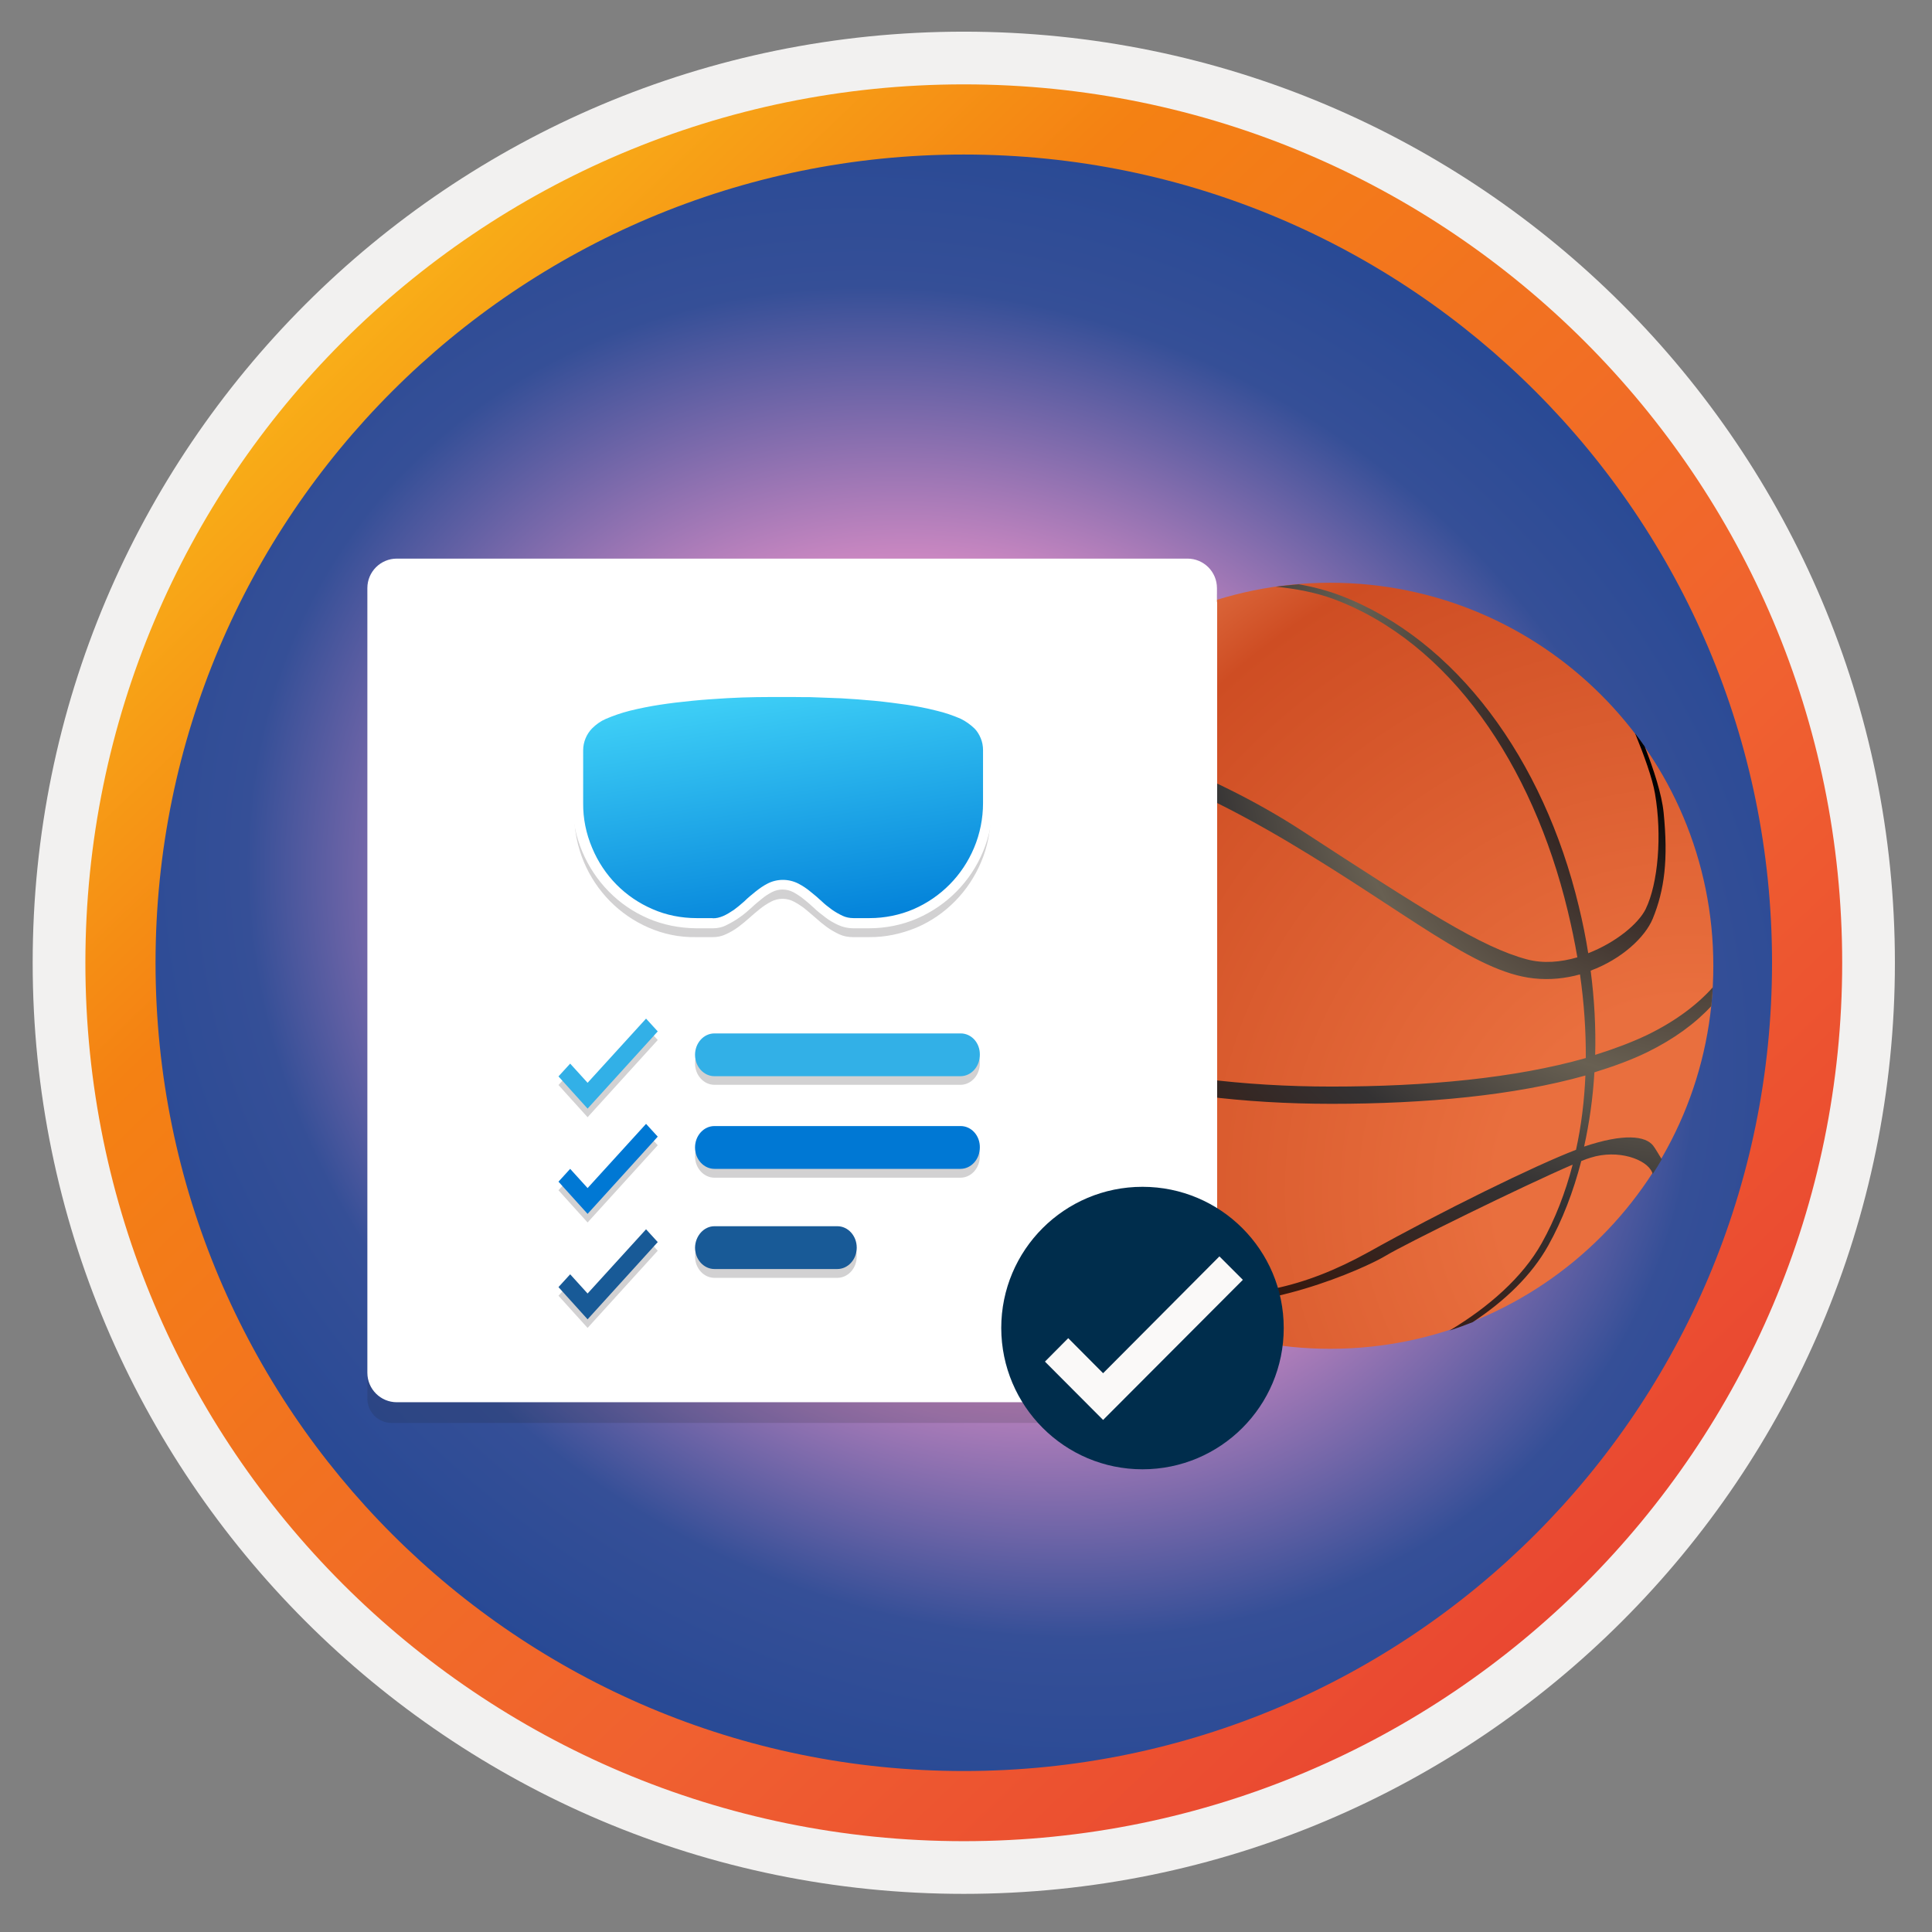 <svg width="103" height="103" viewBox="0 0 103 103" fill="none" xmlns="http://www.w3.org/2000/svg">
<rect x="0" y="0" width="103" height="103" fill="#808080" stroke="none"/>
<path d="M51.382 98.138C25.532 98.138 4.572 77.188 4.572 51.328C4.572 25.468 25.532 4.518 51.382 4.518C77.232 4.518 98.192 25.478 98.192 51.328C98.192 77.178 77.232 98.138 51.382 98.138Z" fill="url(#paint0_radial_1285:3688)"/>
<path fill-rule="evenodd" clip-rule="evenodd" d="M97.282 51.328C97.282 76.677 76.732 97.228 51.382 97.228C26.032 97.228 5.482 76.677 5.482 51.328C5.482 25.977 26.032 5.428 51.382 5.428C76.732 5.428 97.282 25.977 97.282 51.328ZM51.382 1.688C78.802 1.688 101.022 23.907 101.022 51.328C101.022 78.748 78.792 100.967 51.382 100.967C23.962 100.967 1.742 78.737 1.742 51.328C1.742 23.907 23.962 1.688 51.382 1.688Z" fill="#F2F1F0"/>
<path fill-rule="evenodd" clip-rule="evenodd" d="M94.472 51.328C94.472 75.128 75.182 94.418 51.382 94.418C27.582 94.418 8.292 75.128 8.292 51.328C8.292 27.528 27.582 8.238 51.382 8.238C75.182 8.238 94.472 27.528 94.472 51.328ZM51.382 4.498C77.242 4.498 98.212 25.468 98.212 51.328C98.212 77.188 77.242 98.158 51.382 98.158C25.522 98.158 4.552 77.188 4.552 51.328C4.552 25.468 25.512 4.498 51.382 4.498Z" fill="url(#paint1_linear_1285:3688)"/>
<path d="M70.922 71.908C82.202 71.908 91.342 62.768 91.342 51.488C91.342 40.208 82.202 31.068 70.922 31.068C59.642 31.068 50.502 40.208 50.502 51.488C50.502 62.768 59.642 71.908 70.922 71.908Z" fill="url(#paint2_radial_1285:3688)"/>
<path opacity="0.5" d="M56.833 66.518C57.282 66.858 57.773 67.208 58.292 67.538C58.252 67.498 58.203 67.468 58.163 67.428C57.703 67.138 57.252 66.828 56.833 66.518Z" fill="url(#paint3_linear_1285:3688)"/>
<path d="M88.142 61.088C87.733 60.548 86.562 60.418 84.453 61.128C84.733 59.858 84.922 58.538 85.002 57.168C86.013 56.858 86.972 56.508 87.812 56.098C89.243 55.398 90.382 54.558 91.233 53.638C91.272 53.308 91.293 52.968 91.312 52.638C90.463 53.588 89.293 54.458 87.812 55.178C86.972 55.578 86.032 55.928 85.043 56.238C85.082 54.778 85.002 53.278 84.802 51.748C86.463 51.128 87.703 49.968 88.112 48.978C88.743 47.438 88.942 45.818 88.692 43.318C88.593 42.348 88.172 41.038 87.683 39.798C87.513 39.558 87.353 39.328 87.172 39.098C87.653 40.278 88.093 41.488 88.233 42.318C88.612 44.518 88.403 47.098 87.733 48.468C87.343 49.258 86.123 50.258 84.672 50.818C84.543 49.988 84.373 49.158 84.172 48.328C82.293 40.488 77.632 34.088 71.433 31.738C70.733 31.478 69.993 31.278 69.222 31.148C68.823 31.188 68.412 31.228 68.013 31.278C69.103 31.388 70.153 31.588 71.103 31.938C77.293 34.258 81.703 40.758 83.582 48.568C83.782 49.398 83.953 50.218 84.093 51.038C83.203 51.298 82.272 51.378 81.412 51.148C78.963 50.498 75.922 48.528 69.392 44.278C64.272 40.948 58.663 39.248 56.712 38.918C56.112 38.808 55.492 38.808 54.913 38.828C54.703 39.098 54.492 39.378 54.282 39.678C54.862 39.598 55.513 39.558 56.133 39.638C57.843 39.848 62.453 41.178 68.733 44.918C75.013 48.658 78.623 51.818 81.752 52.158C82.632 52.258 83.472 52.158 84.233 51.948C84.453 53.468 84.552 54.968 84.543 56.408C80.782 57.478 76.043 57.928 70.983 57.928C61.483 57.928 53.553 55.668 50.542 52.238C50.553 52.568 50.583 52.898 50.602 53.228C53.663 56.618 61.542 58.848 70.983 58.848C76.022 58.848 80.763 58.398 84.522 57.338C84.463 58.708 84.302 60.028 84.022 61.298C81.853 62.128 76.853 64.578 72.953 66.758C69.422 68.708 66.593 69.218 62.602 69.048C61.112 68.988 59.572 68.288 58.212 67.448C58.252 67.488 58.303 67.518 58.343 67.558C59.703 68.428 61.282 69.188 62.852 69.438C67.172 70.108 72.713 67.648 73.873 66.948C74.873 66.338 81.192 63.228 83.843 62.088C83.453 63.588 82.912 64.988 82.192 66.278C81.172 68.098 79.362 69.688 77.272 70.938C77.692 70.798 78.112 70.648 78.513 70.488C80.213 69.368 81.653 67.998 82.543 66.398C83.302 65.038 83.882 63.518 84.302 61.898C84.502 61.818 84.692 61.748 84.802 61.718C86.252 61.258 87.793 61.798 88.082 62.508C88.093 62.538 88.103 62.558 88.112 62.588C88.282 62.328 88.442 62.068 88.593 61.808C88.403 61.488 88.252 61.238 88.142 61.088Z" fill="url(#paint4_radial_1285:3688)"/>
<path opacity="0.15" d="M63.584 75.855C64.304 75.855 64.884 75.275 64.884 74.555V31.672H19.585V74.561C19.585 75.281 20.165 75.861 20.885 75.861H63.584V75.855Z" fill="#1F1D20"/>
<path d="M64.879 32.057V31.354C64.879 30.484 64.176 29.781 63.305 29.781H21.158C20.288 29.781 19.585 30.484 19.585 31.354V32.136V32.849V73.184C19.585 74.054 20.288 74.757 21.158 74.757H63.316C64.187 74.757 64.89 74.054 64.89 73.184V32.136C64.89 32.108 64.879 32.085 64.879 32.057Z" fill="white"/>
<path opacity="0.2" d="M51.215 55.553H38.089C37.513 55.553 37.054 56.07 37.054 56.694C37.054 57.329 37.525 57.834 38.089 57.834H51.203C51.779 57.834 52.238 57.317 52.238 56.694C52.25 56.059 51.791 55.553 51.215 55.553Z" fill="#1F1D21"/>
<path opacity="0.2" d="M51.215 60.504H38.089C37.513 60.504 37.054 61.021 37.054 61.645C37.054 62.28 37.525 62.786 38.089 62.786H51.203C51.779 62.786 52.238 62.268 52.238 61.645C52.25 61.021 51.791 60.504 51.215 60.504Z" fill="#1F1D21"/>
<path opacity="0.2" fill-rule="evenodd" clip-rule="evenodd" d="M38.089 65.844H44.64C45.217 65.844 45.675 66.361 45.675 66.985C45.675 67.62 45.205 68.125 44.64 68.125H38.089C37.513 68.125 37.054 67.608 37.054 66.985C37.066 66.361 37.525 65.844 38.089 65.844Z" fill="#1F1D21"/>
<path opacity="0.2" d="M35.066 55.446L34.443 54.764L31.326 58.186L30.397 57.163L29.774 57.845L31.326 59.562L35.066 55.446Z" fill="#1F1D21"/>
<path opacity="0.2" d="M35.066 61.057L34.443 60.375L31.326 63.797L30.397 62.774L29.774 63.456L31.326 65.174L35.066 61.057Z" fill="#1F1D21"/>
<path opacity="0.2" d="M35.066 66.678L34.443 65.996L31.326 69.419L30.397 68.395L29.774 69.078L31.326 70.795L35.066 66.678Z" fill="#1F1D21"/>
<path d="M51.215 55.094H38.089C37.513 55.094 37.054 55.611 37.054 56.235C37.054 56.87 37.525 57.375 38.089 57.375H51.203C51.779 57.375 52.238 56.858 52.238 56.235C52.25 55.599 51.791 55.094 51.215 55.094Z" fill="#32B0E7"/>
<path d="M51.215 60.033H38.089C37.513 60.033 37.054 60.551 37.054 61.174C37.054 61.809 37.525 62.315 38.089 62.315H51.203C51.779 62.315 52.238 61.797 52.238 61.174C52.25 60.551 51.791 60.033 51.215 60.033Z" fill="#0078D4"/>
<path fill-rule="evenodd" clip-rule="evenodd" d="M38.089 65.373H44.64C45.217 65.373 45.675 65.891 45.675 66.514C45.675 67.149 45.205 67.655 44.64 67.655H38.089C37.513 67.655 37.054 67.137 37.054 66.514C37.066 65.891 37.525 65.373 38.089 65.373Z" fill="#185A97"/>
<path d="M35.066 54.987L34.443 54.305L31.326 57.727L30.397 56.704L29.774 57.386L31.326 59.103L35.066 54.987Z" fill="#32B0E7"/>
<path d="M35.066 60.598L34.443 59.916L31.326 63.339L30.397 62.315L29.774 62.998L31.326 64.715L35.066 60.598Z" fill="#0078D4"/>
<path d="M35.066 66.219L34.443 65.537L31.326 68.96L30.397 67.936L29.774 68.619L31.326 70.336L35.066 66.219Z" fill="#185A97"/>
<path d="M60.909 78.332C65.069 78.332 68.439 74.962 68.439 70.802C68.439 66.641 65.069 63.272 60.909 63.272C56.749 63.272 53.379 66.641 53.379 70.802C53.389 74.962 56.759 78.332 60.909 78.332Z" fill="#002D4C"/>
<path d="M65.01 66.981L58.809 73.21L56.95 71.341L55.709 72.591L58.809 75.701L66.26 68.231L65.01 66.981Z" fill="#FAF9F8"/>
<path opacity="0.2" d="M52.671 39.774C52.57 39.527 52.431 39.295 52.238 39.109C51.983 38.861 51.689 38.653 51.371 38.506C50.938 38.312 50.49 38.157 50.026 38.049C49.515 37.925 48.974 37.809 48.393 37.724C47.813 37.639 47.225 37.57 46.622 37.508C46.011 37.446 45.415 37.4 44.835 37.376C44.255 37.353 43.698 37.33 43.157 37.314C42.615 37.307 42.136 37.307 41.726 37.307C41.292 37.307 40.821 37.307 40.287 37.314C39.761 37.322 39.204 37.345 38.616 37.376C38.036 37.407 37.44 37.446 36.829 37.508C36.218 37.57 35.63 37.639 35.058 37.724C34.478 37.809 33.936 37.925 33.426 38.049C32.969 38.157 32.521 38.312 32.08 38.506C31.755 38.653 31.461 38.861 31.213 39.109C30.834 39.496 30.618 40.014 30.618 40.571V43.394C30.61 44.268 30.788 45.142 31.128 45.955C31.794 47.533 33.024 48.778 34.571 49.451C35.367 49.799 36.226 49.977 37.092 49.961H37.966C38.222 49.969 38.477 49.915 38.701 49.807C38.925 49.706 39.15 49.575 39.351 49.428C39.56 49.273 39.761 49.103 39.947 48.94C40.14 48.763 40.326 48.608 40.519 48.453C40.705 48.306 40.89 48.182 41.099 48.074C41.486 47.865 41.95 47.865 42.337 48.074C42.538 48.182 42.731 48.306 42.917 48.453C43.11 48.608 43.296 48.778 43.489 48.94C43.683 49.118 43.876 49.273 44.085 49.428C44.286 49.575 44.51 49.698 44.735 49.807C44.967 49.915 45.222 49.961 45.477 49.961H46.344C47.21 49.969 48.061 49.783 48.865 49.451C50.412 48.786 51.642 47.533 52.307 45.955C52.648 45.15 52.818 44.276 52.818 43.394V40.555C52.826 40.292 52.772 40.022 52.671 39.774Z" fill="#1F1D21"/>
<path d="M52.671 39.194C52.571 38.947 52.431 38.715 52.238 38.529C51.983 38.281 51.689 38.072 51.372 37.925C50.938 37.732 50.49 37.577 50.026 37.469C49.515 37.345 48.974 37.229 48.394 37.144C47.813 37.059 47.225 36.99 46.622 36.928C46.011 36.866 45.416 36.819 44.835 36.796C44.255 36.773 43.698 36.75 43.157 36.734C42.615 36.727 42.136 36.727 41.726 36.727C41.293 36.727 40.821 36.727 40.287 36.734C39.761 36.742 39.204 36.765 38.616 36.796C38.052 36.819 37.448 36.858 36.845 36.92C36.234 36.982 35.646 37.051 35.074 37.136C34.493 37.222 33.952 37.338 33.441 37.461C32.985 37.57 32.536 37.724 32.096 37.918C31.771 38.065 31.477 38.274 31.229 38.521C30.85 38.908 30.634 39.426 30.634 39.983V42.806C30.626 43.681 30.804 44.555 31.144 45.367C31.809 46.945 33.039 48.19 34.586 48.863C35.383 49.211 36.242 49.389 37.108 49.374H37.982C38.237 49.381 38.492 49.327 38.717 49.219C38.941 49.118 39.166 48.987 39.367 48.84C39.575 48.685 39.776 48.515 39.962 48.353C40.156 48.175 40.341 48.02 40.535 47.865C40.72 47.718 40.906 47.594 41.115 47.486C41.502 47.277 41.966 47.277 42.352 47.486C42.553 47.594 42.747 47.718 42.932 47.865C43.126 48.02 43.312 48.19 43.505 48.353C43.698 48.531 43.892 48.685 44.1 48.84C44.302 48.987 44.526 49.111 44.75 49.219C44.982 49.327 45.238 49.374 45.493 49.374H46.359C47.225 49.381 48.076 49.196 48.881 48.863C50.428 48.198 51.658 46.945 52.323 45.367C52.663 44.562 52.834 43.688 52.834 42.806V39.968C52.826 39.712 52.772 39.442 52.671 39.194Z" fill="url(#paint5_linear_1285:3688)"/>
<path d="M38.021 49.489C38.013 49.489 37.997 49.489 37.982 49.489H37.108C36.242 49.481 35.352 49.311 34.547 48.962C32.969 48.282 31.724 47.013 31.043 45.404C30.688 44.561 30.517 43.687 30.525 42.805V39.982C30.525 39.402 30.75 38.853 31.152 38.443C31.415 38.18 31.724 37.963 32.057 37.816C32.49 37.623 32.931 37.476 33.418 37.352C34.006 37.205 34.547 37.097 35.058 37.027C35.607 36.95 36.187 36.872 36.837 36.81C37.471 36.749 38.098 36.71 38.632 36.679L38.748 36.671C39.281 36.648 39.807 36.625 40.302 36.617C40.828 36.609 41.308 36.609 41.741 36.609C42.089 36.609 42.476 36.617 42.909 36.617H43.172C43.714 36.625 44.271 36.648 44.851 36.679C45.431 36.702 46.034 36.756 46.645 36.81C47.295 36.872 47.875 36.95 48.424 37.027C48.935 37.104 49.476 37.205 50.056 37.352C50.505 37.46 50.969 37.615 51.418 37.808C51.758 37.978 52.068 38.195 52.307 38.435C52.501 38.628 52.656 38.868 52.764 39.139C52.872 39.41 52.926 39.688 52.926 39.974V42.805C52.934 43.687 52.748 44.584 52.408 45.404C51.735 47.013 50.482 48.274 48.904 48.962C48.099 49.318 47.187 49.489 46.344 49.489H45.477C45.207 49.489 44.928 49.427 44.681 49.311C44.433 49.194 44.216 49.071 44.015 48.916C43.776 48.738 43.582 48.584 43.404 48.413C43.226 48.243 43.041 48.088 42.847 47.934C42.669 47.787 42.484 47.671 42.29 47.562C41.927 47.377 41.509 47.377 41.153 47.562C40.975 47.655 40.79 47.771 40.604 47.926C40.434 48.065 40.241 48.22 40.047 48.406C39.885 48.553 39.676 48.738 39.428 48.908C39.212 49.063 38.987 49.194 38.763 49.303C38.523 49.434 38.276 49.489 38.021 49.489ZM37.99 48.955C38.183 48.962 38.361 48.916 38.547 48.839C38.748 48.754 38.941 48.63 39.127 48.506C39.297 48.382 39.467 48.243 39.684 48.05C39.885 47.849 40.094 47.686 40.272 47.539C40.496 47.361 40.705 47.214 40.921 47.106C41.432 46.843 42.043 46.843 42.561 47.106C42.785 47.222 43.01 47.369 43.211 47.539C43.412 47.694 43.605 47.864 43.799 48.042C43.961 48.197 44.131 48.336 44.356 48.498C44.534 48.622 44.719 48.73 44.936 48.831C45.106 48.908 45.299 48.947 45.501 48.947H46.367C47.156 48.947 47.976 48.785 48.711 48.467C50.165 47.833 51.31 46.673 51.928 45.203C52.246 44.453 52.408 43.625 52.408 42.821V39.99C52.408 39.773 52.369 39.556 52.284 39.355C52.199 39.147 52.083 38.969 51.952 38.837C51.743 38.636 51.487 38.45 51.217 38.319C50.807 38.141 50.374 37.994 49.948 37.893C49.376 37.746 48.865 37.654 48.37 37.576C47.821 37.499 47.249 37.422 46.614 37.36C46.019 37.306 45.423 37.259 44.851 37.228C44.271 37.205 43.721 37.182 43.188 37.166H42.925C42.492 37.159 42.105 37.159 41.757 37.159C41.757 37.159 41.757 37.159 41.749 37.159C41.316 37.159 40.852 37.159 40.326 37.166C39.831 37.174 39.312 37.19 38.779 37.221L38.663 37.228C38.152 37.259 37.533 37.298 36.914 37.36C36.272 37.422 35.708 37.491 35.158 37.576C34.656 37.654 34.138 37.754 33.573 37.893C33.116 38.009 32.699 38.156 32.297 38.327C32.026 38.443 31.778 38.62 31.562 38.837C31.268 39.139 31.09 39.564 31.09 39.997V42.821C31.082 43.633 31.244 44.437 31.569 45.203C32.188 46.688 33.333 47.841 34.787 48.467C35.522 48.792 36.334 48.947 37.131 48.947H37.99V48.955Z" fill="white"/>
<defs>
<radialGradient id="paint0_radial_1285:3688" cx="0" cy="0" r="1" gradientUnits="userSpaceOnUse" gradientTransform="translate(51.779 51.308) rotate(37.519) scale(105.907 89.174)">
<stop offset="0.052" stop-color="#694A6E"/>
<stop offset="0.229" stop-color="#C987C1"/>
<stop offset="0.381" stop-color="#354F97"/>
<stop offset="0.593" stop-color="#1A4392"/>
</radialGradient>
<linearGradient id="paint1_linear_1285:3688" x1="-8.774" y1="6.886" x2="82.245" y2="102.081" gradientUnits="userSpaceOnUse">
<stop stop-color="#FFE81E"/>
<stop offset="0.359" stop-color="#F48113"/>
<stop offset="0.701" stop-color="#F06130"/>
<stop offset="0.993" stop-color="#E73E31"/>
</linearGradient>
<radialGradient id="paint2_radial_1285:3688" cx="0" cy="0" r="1" gradientUnits="userSpaceOnUse" gradientTransform="translate(89.8 63.385) scale(86.119)">
<stop offset="0.117" stop-color="#E96F3E"/>
<stop offset="0.422" stop-color="#CE4D23"/>
<stop offset="0.535" stop-color="#EE8C5D"/>
<stop offset="1"/>
</radialGradient>
<linearGradient id="paint3_linear_1285:3688" x1="50.276" y1="32.051" x2="60.756" y2="82.331" gradientUnits="userSpaceOnUse">
<stop stop-color="#381408"/>
<stop offset="0.247" stop-color="#352724"/>
<stop offset="0.487" stop-color="#686052"/>
<stop offset="0.667" stop-color="#343233"/>
<stop offset="0.89" stop-color="#381408"/>
</linearGradient>
<radialGradient id="paint4_radial_1285:3688" cx="0" cy="0" r="1" gradientUnits="userSpaceOnUse" gradientTransform="translate(90.672 38.306) scale(39.824)">
<stop offset="0.098"/>
<stop offset="0.247" stop-color="#352724"/>
<stop offset="0.487" stop-color="#686052"/>
<stop offset="0.672" stop-color="#343233"/>
<stop offset="1" stop-color="#381408"/>
</radialGradient>
<linearGradient id="paint5_linear_1285:3688" x1="40.347" y1="32.904" x2="45.91" y2="67.922" gradientUnits="userSpaceOnUse">
<stop stop-color="#50E6FF"/>
<stop offset="0.495" stop-color="#007ED8"/>
<stop offset="1" stop-color="#002D4C"/>
</linearGradient>
</defs>
</svg>
